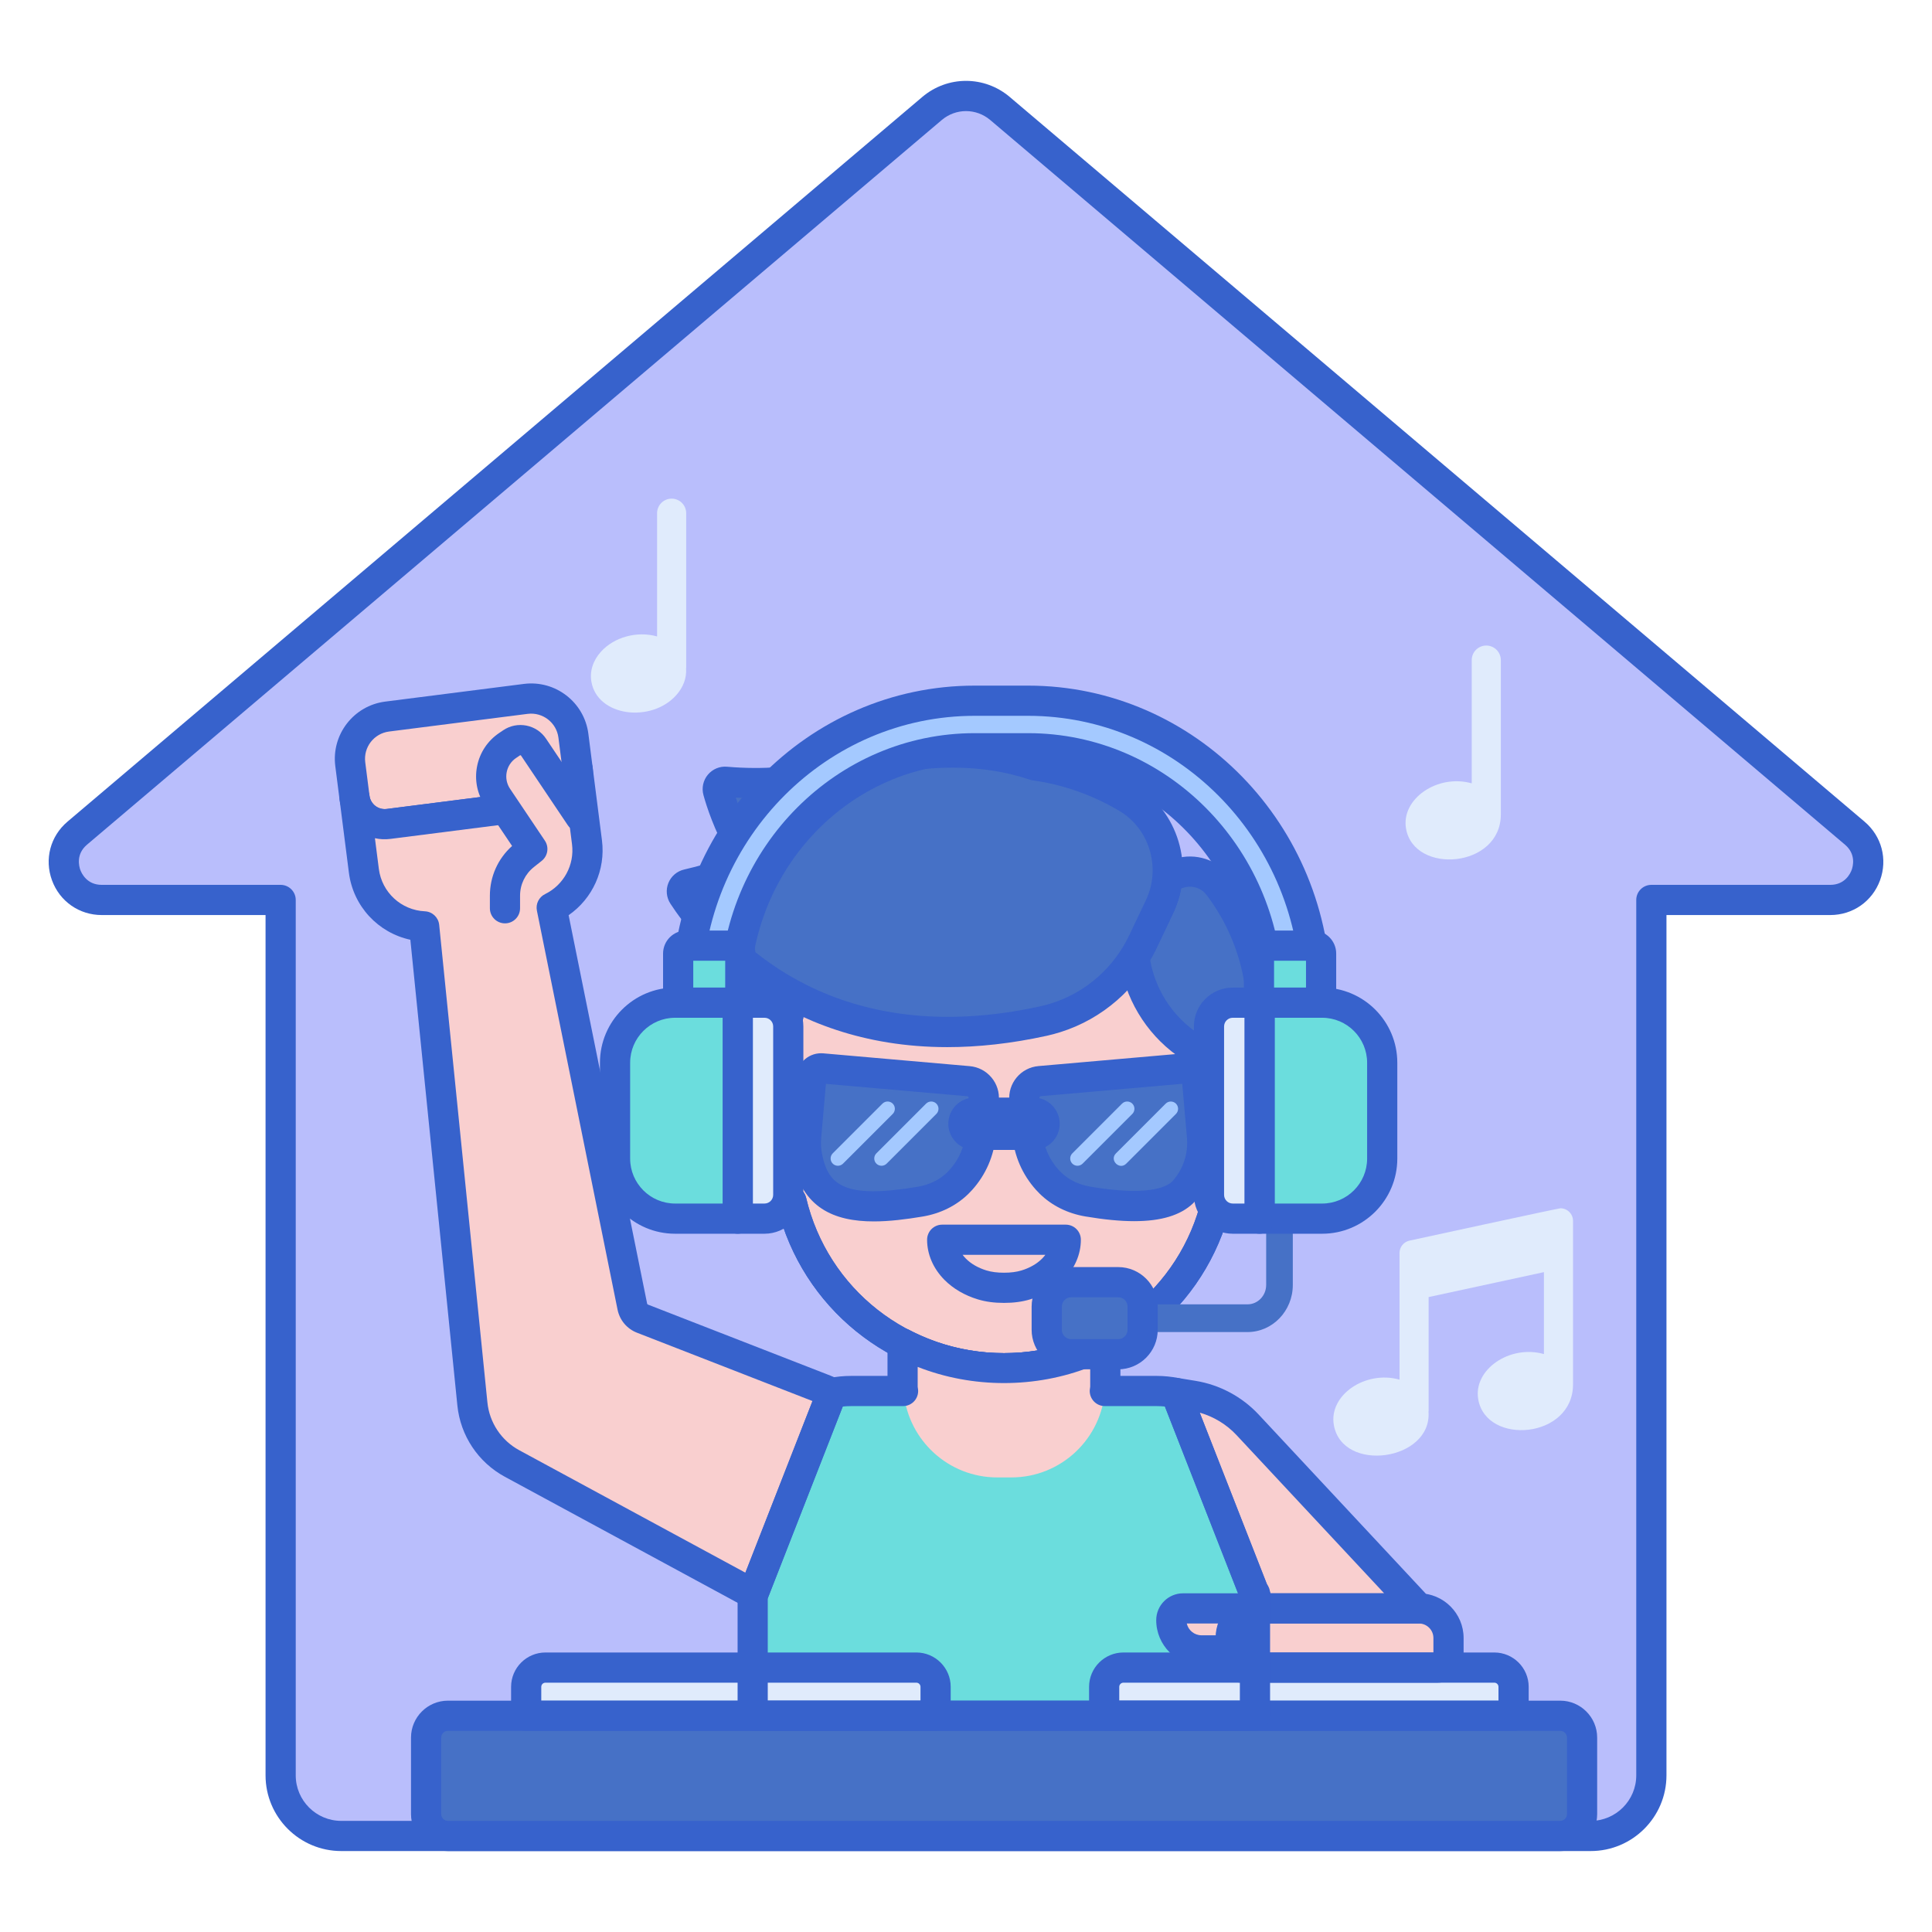 <svg id="Layer_1" enable-background="new 0 0 256 256" height="512" viewBox="0 0 256 256" width="512" xmlns="http://www.w3.org/2000/svg"><path d="m245.767 110.401-113.261-96.023c-2.6-2.204-6.412-2.204-9.011 0l-113.262 96.023c-3.564 3.022-1.427 8.847 3.246 8.847h23.709v115.997c0 4.435 3.595 8.03 8.03 8.03h165.566c4.435 0 8.03-3.595 8.03-8.03v-115.997h23.709c4.672 0 6.809-5.826 3.244-8.847z" fill="#b9befc"/><path d="m210.783 245.274h-165.566c-5.53 0-10.03-4.5-10.03-10.03v-113.996h-21.708c-2.978 0-5.564-1.806-6.59-4.602s-.221-5.846 2.051-7.771l113.262-96.022c3.359-2.849 8.238-2.85 11.598 0l113.262 96.022c2.271 1.925 3.076 4.976 2.051 7.771s-3.612 4.602-6.59 4.602h-21.708v113.997c-.002 5.53-4.502 10.029-10.032 10.029zm-82.783-230.554c-1.141 0-2.282.395-3.213 1.184l-113.262 96.022c-1.492 1.265-1.052 2.878-.882 3.343.171.464.878 1.979 2.835 1.979h23.708c1.104 0 2 .896 2 2v115.997c0 3.325 2.705 6.03 6.03 6.03h165.566c3.325 0 6.03-2.705 6.03-6.03v-115.997c0-1.104.896-2 2-2h23.708c1.957 0 2.664-1.515 2.835-1.979.17-.464.61-2.078-.882-3.343l-113.26-96.022c-.931-.789-2.072-1.184-3.213-1.184z" fill="#3762cc"/><path d="m69.671 92.606-18.379 2.343c-3.089.394-5.274 3.217-4.88 6.307l.565 4.434c.281 2.207 2.298 3.767 4.505 3.486l21.575-2.751c2.207-.281 3.767-2.298 3.486-4.505l-.565-4.434c-.394-3.089-3.218-5.274-6.307-4.88z" fill="#f9cfcf"/><path d="m50.969 111.209c-2.987 0-5.588-2.227-5.976-5.266l-.565-4.434c-.532-4.178 2.435-8.011 6.612-8.543l18.378-2.343c4.183-.534 8.011 2.434 8.544 6.611l.565 4.435c.42 3.297-1.92 6.321-5.217 6.741l-21.575 2.751c-.257.032-.513.048-.766.048zm18.955-16.619-18.378 2.343c-1.99.254-3.403 2.08-3.149 4.07l.565 4.434c.141 1.109 1.151 1.894 2.268 1.755l21.575-2.751c1.108-.142 1.896-1.159 1.754-2.268l-.565-4.435c-.254-1.988-2.078-3.398-4.07-3.148z" fill="#3762cc"/><path d="m109.314 184.146-24.187-9.416c-.689-.268-1.194-.869-1.341-1.594l-10.685-52.863c3.163-1.547 5.146-4.975 4.676-8.662l-1.235-9.689c.281 2.207-1.279 4.223-3.486 4.505l-21.575 2.751c-2.207.281-4.223-1.279-4.505-3.486l1.235 9.689c.528 4.138 3.963 7.185 7.991 7.372l6.389 63.278c.337 3.34 2.306 6.297 5.258 7.895l31.885 17.266v-.058l.069.096 10.423-26.659c-.291-.157-.593-.301-.912-.425z" fill="#f9cfcf"/><path d="m155.797 184.567 2.32.38c2.758.452 5.288 1.805 7.194 3.848l22.7 24.326h-21.018z" fill="#f9cfcf"/><path d="m166.22 211.227-10.423-26.66c-.822-.163-1.67-.252-2.54-.252h-20.244-20.244c-.87 0-1.718.089-2.54.252l-10.423 26.66-.069-.096v1.991 14.224h66.553v-14.224-1.991z" fill="#6bdddd"/><path d="m162.152 141.715c-.062 0-.121.008-.183.009v-2.709c0-15.835-12.954-28.672-28.933-28.672-15.979 0-28.933 12.837-28.933 28.672v2.709c-.061-.001-.121-.009-.183-.009-4.875 0-8.827 3.916-8.827 8.747s3.952 8.747 8.827 8.747c.32 0 .636-.019.947-.052 2.986 12.684 14.459 22.136 28.169 22.136 13.709 0 25.183-9.452 28.169-22.136.311.033.627.052.947.052 4.875 0 8.827-3.916 8.827-8.747s-3.952-8.747-8.827-8.747z" fill="#f9cfcf"/><g fill="#3762cc"><path d="m133.036 183.294c-13.898 0-25.886-9.007-29.7-22.1-5.699-.303-10.242-5-10.242-10.732 0-5.312 3.901-9.735 9.01-10.596v-.852c0-16.913 13.876-30.672 30.933-30.672s30.933 13.76 30.933 30.672v.852c5.108.86 9.01 5.284 9.01 10.596 0 5.731-4.543 10.43-10.242 10.732-3.816 13.094-15.803 22.1-29.702 22.1zm-28.167-26.136c.917 0 1.73.63 1.944 1.542 2.855 12.126 13.639 20.595 26.223 20.595s23.367-8.469 26.223-20.595c.23-.981 1.166-1.636 2.155-1.531.243.026.488.041.738.041 3.764 0 6.826-3.027 6.826-6.748 0-3.71-3.046-6.731-6.797-6.747-.077.004-.179.009-.213.009-.524 0-1.028-.206-1.403-.575-.382-.376-.597-.889-.597-1.425v-2.709c0-14.707-12.082-26.672-26.933-26.672s-26.933 11.965-26.933 26.672v2.709c0 .536-.215 1.049-.597 1.425s-.895.611-1.436.574c-.035 0-.155-.006-.19-.009-3.725 0-6.787 3.027-6.787 6.748s3.063 6.748 6.827 6.748c.249 0 .495-.015.736-.041.074-.007.144-.011.214-.011z"/><path d="m133.032 172.641c-1.297 0-2.436-.154-3.48-.472-1.733-.527-3.258-1.419-4.409-2.581-1.481-1.493-2.298-3.381-2.298-5.315 0-1.104.896-2 2-2h16.375c1.104 0 2 .896 2 2 0 1.935-.815 3.823-2.297 5.316-1.15 1.16-2.675 2.052-4.408 2.58-1.046.317-2.185.472-3.483.472zm-5.48-6.368c.127.171.271.337.431.499.687.692 1.632 1.235 2.732 1.57.661.201 1.42.299 2.317.299.898 0 1.657-.098 2.319-.299 1.101-.335 2.045-.878 2.731-1.57.16-.162.304-.328.431-.499z"/><path d="m115.231 153.973v-5.821c0-1.926 1.567-3.493 3.493-3.493s3.492 1.567 3.492 3.493v5.821c0 4.615-6.985 4.615-6.985 0z"/><path d="m143.849 153.973v-5.821c0-1.926 1.567-3.493 3.493-3.493s3.492 1.567 3.492 3.493v5.821c0 4.615-6.985 4.615-6.985 0z"/><path d="m133.036 183.294c-13.898 0-25.886-9.007-29.7-22.1-5.699-.303-10.242-5-10.242-10.732 0-5.312 3.901-9.735 9.01-10.596v-.852c0-16.913 13.876-30.672 30.933-30.672s30.933 13.76 30.933 30.672v.852c5.108.86 9.01 5.284 9.01 10.596 0 5.731-4.543 10.43-10.242 10.732-3.816 13.094-15.803 22.1-29.702 22.1zm-28.167-26.136c.917 0 1.73.63 1.944 1.542 2.855 12.126 13.639 20.595 26.223 20.595s23.367-8.469 26.223-20.595c.23-.981 1.166-1.636 2.155-1.531.243.026.488.041.738.041 3.764 0 6.826-3.027 6.826-6.748 0-3.71-3.046-6.731-6.797-6.747-.077.004-.179.009-.213.009-.524 0-1.028-.206-1.403-.575-.382-.376-.597-.889-.597-1.425v-2.709c0-14.707-12.082-26.672-26.933-26.672s-26.933 11.965-26.933 26.672v2.709c0 .536-.215 1.049-.597 1.425s-.895.611-1.436.574c-.035 0-.155-.006-.19-.009-3.725 0-6.787 3.027-6.787 6.748s3.063 6.748 6.827 6.748c.249 0 .495-.015.736-.041.074-.007.144-.011.214-.011z"/></g><path d="m161.426 117.327c-1.192-1.554-3.221-2.206-5.095-1.639l-1.628.493c-.083 1.042-.313 2.083-.696 3.095 0 0 .001.001.001.001-.274.729-.335.802-2.576 5.518-.163.344-.339.68-.521 1.012-.01.018-.02.035-.03.053-.178.322-.366.637-.561.946 0 0 0 .001-.001.001.588 4.515 2.996 8.685 6.813 11.433l4.838 3.483c.061-.001.121-.009.183-.009 1.529 0 2.967.386 4.221 1.064l.614-4.501c1.013-7.445-.989-14.988-5.562-20.95z" fill="#4671c6"/><path d="m166.373 144.779c-.327 0-.654-.08-.951-.241-.996-.539-2.127-.823-3.27-.823-.051.003-.137.01-.184.01-.419 0-.828-.132-1.169-.377l-4.838-3.483c-4.181-3.01-6.961-7.674-7.628-12.797-.061-.462.043-.931.292-1.326.177-.279.345-.563.506-.852.188-.343.346-.643.492-.95l1.337-2.806c.963-2.02 1.008-2.115 1.176-2.562.311-.828.504-1.684.571-2.547.064-.821.626-1.519 1.414-1.757l1.628-.493c2.655-.805 5.574.134 7.263 2.336 4.864 6.34 7.034 14.519 5.955 22.437l-.613 4.501c-.088.65-.49 1.216-1.076 1.513-.284.145-.594.217-.905.217zm-3.759-5.054c.714.03 1.424.131 2.115.299l.275-2.017c.936-6.869-.947-13.963-5.166-19.463-.681-.887-1.858-1.264-2.93-.941l-.397.121c-.144.767-.356 1.523-.636 2.262-.231.621-.333.834-1.306 2.871l-1.333 2.8c-.18.379-.374.75-.576 1.117-.088.159-.173.308-.256.45.669 3.766 2.79 7.161 5.895 9.396z" fill="#3762cc"/><path d="m98.799 143.347c1.445-1.023 3.21-1.632 5.121-1.632.062 0 .121.008.183.009v-2.709c0-2.503.325-4.93.934-7.244-2.414-1.292-4.517-2.731-6.325-4.186-.873 3.46-1.095 7.087-.603 10.692z" fill="#4671c6"/><path d="m98.8 145.347c-.27 0-.541-.055-.796-.166-.642-.278-1.091-.872-1.186-1.564l-.691-5.069c-.522-3.832-.305-7.685.646-11.452.167-.661.658-1.191 1.305-1.407.644-.217 1.357-.089 1.889.338 1.876 1.509 3.899 2.848 6.015 3.98.816.437 1.227 1.377.991 2.272-.576 2.191-.868 4.458-.868 6.736v2.709c0 .539-.218 1.055-.603 1.431-.386.376-.858.587-1.445.568-.034-.001-.15-.007-.185-.01-1.377 0-2.748.438-3.915 1.265-.345.244-.75.369-1.157.369zm1.273-14.259c-.303 2.295-.298 4.612.017 6.919l.313 2.292c.554-.19 1.122-.334 1.701-.432v-.852c0-2.099.216-4.19.642-6.234-.91-.531-1.803-1.095-2.673-1.693z" fill="#3762cc"/><path d="m106.82 150.616c-.079.898-.03 1.802.144 2.687 1.317 6.695 6.531 7.342 14.96 5.923 1.867-.314 3.64-1.137 4.993-2.461.141-.138.278-.281.411-.428 1.46-1.624 2.424-3.716 2.629-6.059l.401-4.583c.108-1.235-.805-2.323-2.04-2.431l-19.394-1.697c-.718-.063-1.352.469-1.415 1.187z" fill="#4671c6"/><path d="m159.273 150.607c.079.898.03 1.802-.144 2.687-.348 1.768-1.191 3.395-2.42 4.705-2.674 2.541-8.769 1.852-12.539 1.218-1.867-.314-3.64-1.137-4.993-2.461-.141-.138-.278-.281-.411-.428-1.46-1.624-2.424-3.716-2.629-6.059l-.401-4.583c-.108-1.235.805-2.323 2.04-2.431l19.394-1.697c.718-.063 1.352.469 1.415 1.187z" fill="#4671c6"/><path d="m115.784 161.843c-5.255 0-9.529-1.78-10.783-8.155-.21-1.065-.269-2.158-.174-3.246v-.001l.688-7.862c.076-.879.491-1.676 1.168-2.244.676-.568 1.529-.836 2.412-.762l19.395 1.697c1.131.099 2.153.632 2.882 1.5.729.869 1.076 1.969.977 3.099l-.4 4.583c-.236 2.707-1.32 5.204-3.134 7.222-.163.181-.329.354-.502.522-1.599 1.566-3.694 2.604-6.058 3.002-2.225.374-4.423.645-6.471.645zm-6.972-11.053c-.062.713-.023 1.428.114 2.125.817 4.155 3.001 5.964 12.665 4.338 1.554-.261 2.911-.924 3.926-1.918.113-.11.221-.222.324-.337 1.228-1.366 1.962-3.059 2.123-4.895l.4-4.583c.006-.068-.013-.128-.056-.179-.044-.051-.1-.081-.167-.086l-18.702-1.636z" fill="#3762cc"/><path d="m150.29 161.81c-1.858 0-4-.208-6.452-.621-2.363-.397-4.459-1.436-6.061-3.004-.17-.166-.336-.339-.498-.519-1.814-2.019-2.898-4.516-3.135-7.223l-.4-4.584c-.1-1.128.247-2.229.976-3.098s1.753-1.401 2.883-1.5l19.395-1.697c.885-.076 1.737.193 2.412.761.677.568 1.092 1.365 1.168 2.245l.688 7.862v.001c.095 1.088.036 2.181-.175 3.248-.418 2.127-1.43 4.094-2.924 5.686-.025.028-.053.055-.08.081-1.665 1.582-4.2 2.362-7.797 2.362zm6.363-18.201-18.703 1.636c-.066.006-.122.035-.165.086-.044.051-.063.111-.057.178l.4 4.584c.161 1.835.896 3.528 2.124 4.896.103.114.21.226.32.334 1.018.996 2.375 1.659 3.929 1.92 7.356 1.238 9.913.136 10.792-.66.956-1.036 1.603-2.306 1.873-3.676.138-.699.176-1.415.114-2.128z" fill="#3762cc"/><path d="m136.948 150.369h-7.823c-.81 0-1.467-.657-1.467-1.467 0-.81.657-1.467 1.467-1.467h7.823c.81 0 1.467.657 1.467 1.467 0 .81-.657 1.467-1.467 1.467z" fill="#a4c9ff"/><path d="m136.948 152.369h-7.823c-1.912 0-3.468-1.555-3.468-3.467s1.556-3.467 3.468-3.467h7.823c1.911 0 3.467 1.555 3.467 3.467s-1.556 3.467-3.467 3.467zm0-2.934h.01z" fill="#3762cc"/><path d="m142.771 154.469c-.247 0-.493-.094-.681-.282-.376-.376-.376-.986 0-1.363l6.586-6.586c.376-.376.986-.376 1.362 0s.376.986 0 1.363l-6.586 6.586c-.188.188-.435.282-.681.282z" fill="#a4c9ff"/><path d="m147.871 152.825 6.586-6.586c.376-.376.986-.376 1.362 0s.376.986 0 1.363l-6.586 6.586c-.902.901-2.264-.462-1.362-1.363z" fill="#a4c9ff"/><path d="m111.025 154.469c-.247 0-.493-.094-.681-.282-.376-.376-.376-.986 0-1.363l6.586-6.586c.376-.376.986-.376 1.362 0s.376.986 0 1.363l-6.586 6.586c-.188.188-.435.282-.681.282z" fill="#a4c9ff"/><path d="m116.806 154.469c-.247 0-.493-.094-.681-.282-.376-.376-.376-.986 0-1.363l6.586-6.586c.376-.376.986-.376 1.362 0s.376.986 0 1.363l-6.586 6.586c-.188.188-.435.282-.681.282z" fill="#a4c9ff"/><path d="m206.737 243.275h-147.379c-1.599 0-2.896-1.297-2.896-2.896v-10.136c0-1.599 1.297-2.896 2.896-2.896h147.38c1.599 0 2.896 1.297 2.896 2.896v10.136c0 1.599-1.297 2.896-2.897 2.896z" fill="#4671c6"/><path d="m200.557 227.346h-54.248v-3.829c0-1.41 1.143-2.553 2.553-2.553h49.143c1.41 0 2.553 1.143 2.553 2.553v3.829z" fill="#e0ebfc"/><path d="m123.97 227.346h-54.248v-3.829c0-1.41 1.143-2.553 2.553-2.553h49.143c1.41 0 2.553 1.143 2.553 2.553v3.829z" fill="#e0ebfc"/><path d="m166.329 218.685h-7.12c-2.211 0-4.004-1.793-4.004-4.004 0-.861.698-1.559 1.559-1.559h9.565z" fill="#f9cfcf"/><path d="m166.329 220.685h-7.12c-3.311 0-6.004-2.693-6.004-6.004 0-1.962 1.597-3.559 3.559-3.559h9.565c1.104 0 2 .896 2 2v5.563c0 1.104-.895 2-2 2zm-9.075-5.563c.201.894 1.002 1.563 1.955 1.563h5.12v-1.563z" fill="#3762cc"/><path d="m190.487 220.964h-25.97c-.8 0-1.448-.648-1.448-1.448v-2.47c0-2.167 1.757-3.924 3.924-3.924h21.018c2.167 0 3.924 1.757 3.924 3.924v2.47c0 .8-.648 1.448-1.448 1.448z" fill="#f9cfcf"/><path d="m190.487 222.964h-25.971c-1.9 0-3.447-1.547-3.447-3.448v-2.47c0-3.267 2.657-5.924 5.924-5.924h21.018c3.267 0 5.925 2.658 5.925 5.924v2.47c0 1.901-1.547 3.448-3.449 3.448zm-25.418-4h24.866v-1.918c0-1.061-.863-1.924-1.925-1.924h-21.018c-1.061 0-1.924.863-1.924 1.924v1.918z" fill="#3762cc"/><path d="m188.011 215.122h-21.018c-.823 0-1.562-.504-1.862-1.27l-11.196-28.555c-.262-.669-.146-1.428.307-1.987.451-.559 1.164-.832 1.879-.716l2.32.38c3.176.52 6.136 2.103 8.333 4.457l22.699 24.327c.544.582.689 1.431.372 2.162-.318.729-1.038 1.202-1.834 1.202zm-19.654-4h15.052l-19.56-20.962c-1.322-1.416-3.023-2.448-4.879-2.976z" fill="#3762cc"/><path d="m99.806 213.227c-.351 0-.69-.092-.989-.262-.011-.005-.021-.011-.032-.017l-31.885-17.266c-3.538-1.916-5.892-5.449-6.297-9.453l-6.229-61.707c-4.268-.921-7.576-4.433-8.145-8.891l-1.233-9.679c-.001-.003-.001-.007-.002-.01-.14-1.096.636-2.097 1.731-2.237 1.088-.141 2.098.634 2.237 1.731v.006c.146 1.105 1.156 1.887 2.268 1.749l21.575-2.751c1.106-.141 1.893-1.154 1.755-2.261l-.001-.007c-.14-1.096.636-2.097 1.731-2.237 1.086-.145 2.098.635 2.237 1.731 0 .002 0 .005.001.008l1.234 9.681c.498 3.911-1.246 7.717-4.419 9.913l10.403 51.469c.012.058.052.105.105.126l24.188 9.417c.356.139.711.302 1.115.514.904.473 1.308 1.55.936 2.5l-10.423 26.659c-.267.682-.885 1.164-1.611 1.256-.083.013-.167.018-.25.018zm-50.126-102.159.518 4.058c.396 3.115 2.962 5.481 6.1 5.626.99.046 1.798.811 1.897 1.797l6.389 63.278c.271 2.684 1.85 5.053 4.221 6.337l29.964 16.226 8.892-22.743-23.257-9.055c-1.33-.517-2.293-1.662-2.575-3.062l-10.686-52.863c-.181-.892.264-1.793 1.081-2.193 2.485-1.215 3.921-3.873 3.571-6.613l-.517-4.057c-.601.305-1.262.514-1.967.604l-21.575 2.751c-.707.091-1.399.054-2.056-.091z" fill="#3762cc"/><path d="m149.321 105.718c-3.194-1.885-7.296-3.611-12.212-4.298-5.91-1.994-13.529-2.541-23.22.008 0 0-7.192 3.084-17.721 2.16-.675-.059-1.208.571-1.028 1.225.478 1.745 1.564 4.984 3.759 8.664.308.516.082 1.186-.476 1.409-2.142.857-4.588 1.657-7.316 2.277-.661.15-.971.913-.601 1.481 3.225 4.96 17.448 23.319 47.804 16.641.541-.119 1.079-.268 1.607-.433 5.072-1.59 9.233-5.256 11.515-10.057l2.216-4.662c2.472-5.202.635-11.487-4.327-14.415z" fill="#4671c6"/><path d="m125.528 138.75c-22.347 0-33.479-14.062-36.699-19.015-.529-.812-.629-1.836-.264-2.737s1.149-1.568 2.098-1.784c2.006-.456 3.99-1.046 5.914-1.759-1.946-3.503-2.936-6.537-3.367-8.112-.257-.938-.037-1.942.585-2.688.624-.748 1.57-1.147 2.547-1.059 9.923.869 16.691-1.977 16.759-2.006.091-.039.184-.071.279-.096 8.977-2.362 17.114-2.371 24.19-.029 4.48.651 8.775 2.174 12.768 4.529 5.778 3.41 8.024 10.876 5.115 16.998l-2.216 4.662c-2.526 5.315-7.163 9.363-12.723 11.106-.625.197-1.206.353-1.776.479-4.78 1.053-9.178 1.511-13.21 1.511zm-32.519-19.99c4.491 6.24 18.023 20.479 44.87 14.574.447-.099.932-.229 1.438-.389 4.502-1.411 8.259-4.694 10.308-9.007l2.216-4.663c2.029-4.27.477-9.468-3.535-11.835-3.59-2.119-7.45-3.478-11.473-4.039-.124-.018-.245-.046-.363-.086-6.331-2.136-13.712-2.132-21.943.014-1.093.439-7.631 2.884-17.03 2.359.563 1.686 1.533 4.104 3.121 6.765.446.747.544 1.651.265 2.478s-.904 1.488-1.715 1.812c-1.999.799-4.064 1.476-6.159 2.017zm-.827-1.207c0 .001.001.001.001.002 0 0-.001-.001-.001-.002z" fill="#3762cc"/><path d="m206.766 160.104c-.278 0-19.731 4.227-20.003 4.286-.764.165-1.319.852-1.319 1.634v.456 4.15 12.181c-4.527-1.28-9.4 2.063-8.703 6.011 1.133 6.422 13.003 4.753 12.545-1.757.003-.045.014-.089.014-.135v-15.062l15.279-3.303v10.855c-4.533-1.282-9.399 2.067-8.703 6.011 1.082 6.138 12.559 5.222 12.559-1.991 0-8.398 0-12.587 0-21.665.001-.921-.748-1.671-1.669-1.671z" fill="#e0ebfc"/><path d="m90.923 68c0-1.063-.865-1.928-1.928-1.928s-1.928.865-1.928 1.928v16.331c-2.661-.752-5.703.087-7.45 2.037-1.053 1.176-1.498 2.587-1.253 3.974.812 4.607 7.924 5.474 11.241 1.771.94-1.05 1.391-2.287 1.304-3.527.003-.046.014-.089.014-.135z" fill="#e0ebfc"/><path d="m198.868 87.466c0-1.063-.865-1.928-1.928-1.928s-1.928.865-1.928 1.928v16.331c-4.523-1.279-9.4 2.06-8.703 6.011 1.079 6.116 12.559 5.232 12.559-1.892z" fill="#e0ebfc"/><path d="m200.557 229.346h-54.249c-1.104 0-2-.896-2-2v-3.83c0-2.51 2.043-4.553 4.554-4.553h49.143c2.511 0 4.553 2.042 4.553 4.553v3.83c-.001 1.105-.897 2-2.001 2zm-52.249-4h50.249v-1.83c0-.305-.248-.553-.553-.553h-49.143c-.306 0-.554.248-.554.553v1.83z" fill="#3762cc"/><path d="m123.971 229.346h-54.249c-1.104 0-2-.896-2-2v-3.83c0-2.51 2.043-4.553 4.554-4.553h49.143c2.511 0 4.553 2.042 4.553 4.553v3.83c-.001 1.105-.897 2-2.001 2zm-52.249-4h50.249v-1.83c0-.305-.248-.553-.553-.553h-49.143c-.306 0-.554.248-.554.553v1.83z" fill="#3762cc"/><path d="m206.737 245.274h-147.38c-2.699 0-4.896-2.196-4.896-4.896v-10.136c0-2.7 2.196-4.896 4.896-4.896h147.38c2.7 0 4.896 2.196 4.896 4.896v10.136c.001 2.7-2.195 4.896-4.896 4.896zm-147.38-15.928c-.494 0-.896.402-.896.896v10.136c0 .494.401.896.896.896h147.38c.494 0 .896-.402.896-.896v-10.136c0-.494-.402-.896-.896-.896z" fill="#3762cc"/><path d="m77.074 108.497-6.36 4.269-4.783-7.124c-1.525-2.272-.92-5.35 1.352-6.875l.51-.342c.959-.644 2.258-.388 2.902.571z" fill="#f9cfcf"/><path d="m66.912 122.349c-1.104 0-2-.896-2-2v-1.664c0-2.539 1.066-4.912 2.943-6.589l-3.591-5.348c-1.034-1.54-1.406-3.39-1.048-5.21s1.403-3.391 2.943-4.425l.521-.351c.906-.609 1.995-.826 3.067-.618 1.071.211 1.996.827 2.604 1.733l6.203 9.239c.616.917.372 2.16-.545 2.775-.92.615-2.161.371-2.775-.546l-6.204-9.24c-.024-.035-.087-.045-.12-.023l-.522.351c-.653.438-1.097 1.105-1.248 1.876-.152.771.006 1.556.443 2.208l4.612 6.869c.582.866.4 2.034-.418 2.682l-1.029.816c-1.168.925-1.838 2.31-1.838 3.8v1.664c.002 1.106-.893 2.001-1.998 2.001z" fill="#3762cc"/><path d="m133.036 181.295c-4.853 0-9.422-1.189-13.438-3.282v1.627 4.111c0 .212.03.421.074.626.001 0 .003 0 .004-.001.019.087.056.167.082.252.658 6.26 5.95 11.139 12.385 11.139h1.861c6.613 0 12.007-5.157 12.416-11.667.017-.122.04-.242.04-.366v-5.714c-4.012 2.089-8.577 3.275-13.424 3.275z" fill="#f9cfcf"/><path d="m166.289 229.346h-66.553c-1.104 0-2-.896-2-2v-16.215c0-.476.169-.922.457-1.272l10.173-26.02c.248-.636.805-1.102 1.475-1.234.973-.192 1.958-.29 2.928-.29h4.83v-4.302c0-.699.365-1.348.963-1.71.599-.362 1.341-.387 1.961-.063 3.891 2.027 8.101 3.055 12.514 3.055 4.409 0 8.614-1.025 12.499-3.048.62-.322 1.365-.298 1.961.064.598.363.963 1.011.963 1.71v4.294h4.798c.97 0 1.955.098 2.928.29.67.132 1.227.598 1.475 1.233l10.175 26.022c.287.35.455.795.455 1.271v16.215c-.002 1.105-.897 2-2.002 2zm-64.553-4h62.553v-13.567l-9.935-25.408c-.367-.037-.734-.056-1.098-.056h-6.86c-.598 0-1.164-.267-1.544-.728s-.533-1.068-.419-1.654c.013-.065.025-.131.025-.198v-2.608c-7.241 2.851-15.615 2.85-22.86-.006v2.631c0 .058.013.114.024.171.118.587-.034 1.197-.414 1.661s-.947.732-1.547.732h-6.894c-.363 0-.73.019-1.098.056l-9.935 25.41v13.564z" fill="#3762cc"/><path d="m171.304 161.476h-3.53v8.786c0 1.417-1.109 2.57-2.471 2.57h-19.944c.013.121.021.243.021.367v2.938c0 .124-.008.247-.021.367h19.944c3.309 0 6.001-2.8 6.001-6.242z" fill="#4671c6"/><path d="m168.002 132.859h6.356v-.85c0-21.593-17.109-39.161-38.139-39.161h-7.062c-21.03 0-38.138 17.567-38.138 39.161v.85h6.356v-.85c0-18.12 14.257-32.862 31.782-32.862h7.062c17.525 0 31.782 14.742 31.782 32.862v.85z" fill="#a4c9ff"/><path d="m174.358 134.859h-6.356c-1.104 0-2-.896-2-2v-.85c0-17.018-13.36-30.862-29.782-30.862h-7.063c-16.422 0-29.782 13.845-29.782 30.862v.85c0 1.104-.896 2-2 2h-6.356c-1.104 0-2-.896-2-2v-.85c0-22.696 18.006-41.161 40.139-41.161h7.063c22.133 0 40.139 18.464 40.139 41.161v.85c-.002 1.104-.897 2-2.002 2zm-4.375-4h2.358c-.594-19.96-16.569-36.01-36.122-36.01h-7.063c-19.553 0-35.528 16.05-36.122 36.01h2.358c.59-18.693 15.509-33.712 33.764-33.712h7.063c18.256 0 33.175 15.019 33.764 33.712z" fill="#3762cc"/><path d="m166.895 161.476h8.297c4.395 0 7.958-3.563 7.958-7.958v-12.701c0-4.395-3.563-7.958-7.958-7.958h-8.297z" fill="#6bdddd"/><path d="m166.819 132.859h8.233v-6.508c0-.58-.47-1.05-1.05-1.05h-6.134c-.58 0-1.05.47-1.05 1.05v6.508z" fill="#6bdddd"/><path d="m175.192 163.476h-8.297c-1.104 0-2-.896-2-2v-28.617c0-1.104.896-2 2-2h8.297c5.491 0 9.958 4.467 9.958 9.958v12.701c0 5.491-4.466 9.958-9.958 9.958zm-6.296-4h6.297c3.285 0 5.958-2.673 5.958-5.958v-12.701c0-3.285-2.673-5.958-5.958-5.958h-6.297z" fill="#3762cc"/><path d="m98.094 132.859h-8.233v-6.508c0-.58.47-1.05 1.05-1.05h6.134c.58 0 1.05.47 1.05 1.05v6.508z" fill="#6bdddd"/><path d="m101.301 161.476h-3.55v-28.617h3.55c1.739 0 3.149 1.41 3.149 3.149v22.32c0 1.738-1.409 3.148-3.149 3.148z" fill="#e0ebfc"/><path d="m166.895 161.476h-3.55c-1.739 0-3.149-1.41-3.149-3.149v-22.32c0-1.739 1.41-3.149 3.149-3.149h3.55z" fill="#e0ebfc"/><path d="m101.302 163.476h-3.55c-1.104 0-2-.896-2-2v-28.617c0-1.104.896-2 2-2h3.55c2.839 0 5.148 2.31 5.148 5.149v22.319c0 2.84-2.309 5.149-5.148 5.149zm-1.55-4h1.55c.633 0 1.148-.516 1.148-1.149v-22.319c0-.633-.516-1.149-1.148-1.149h-1.55z" fill="#3762cc"/><path d="m166.896 163.476h-3.55c-2.84 0-5.149-2.31-5.149-5.149v-22.319c0-2.839 2.31-5.149 5.149-5.149h3.55c1.104 0 2 .896 2 2v28.617c0 1.105-.896 2-2 2zm-3.55-28.617c-.634 0-1.149.516-1.149 1.149v22.319c0 .633.516 1.149 1.149 1.149h1.55v-24.617z" fill="#3762cc"/><path d="m175.052 134.859h-8.232c-1.104 0-2-.896-2-2v-6.508c0-1.682 1.368-3.05 3.05-3.05h6.134c1.681 0 3.049 1.368 3.049 3.05v6.508c-.001 1.104-.897 2-2.001 2zm-6.233-4h4.232v-3.558h-4.232z" fill="#3762cc"/><path d="m98.094 134.859h-8.234c-1.104 0-2-.896-2-2v-6.508c0-1.682 1.368-3.05 3.05-3.05h6.134c1.682 0 3.05 1.368 3.05 3.05v6.508c0 1.104-.896 2-2 2zm-6.234-4h4.233v-3.558h-4.233z" fill="#3762cc"/><path d="m97.752 132.859h-8.297c-4.395 0-7.958 3.563-7.958 7.958v12.701c0 4.395 3.563 7.958 7.958 7.958h8.297z" fill="#6bdddd"/><path d="m97.752 163.476h-8.297c-5.491 0-9.958-4.467-9.958-9.958v-12.701c0-5.491 4.467-9.958 9.958-9.958h8.297c1.104 0 2 .896 2 2v28.617c0 1.105-.896 2-2 2zm-8.297-28.617c-3.285 0-5.958 2.673-5.958 5.958v12.701c0 3.285 2.673 5.958 5.958 5.958h6.297v-24.617z" fill="#3762cc"/><path d="m148.164 179.442h-6.227c-1.789 0-3.24-1.451-3.24-3.24v-3.067c0-1.789 1.451-3.24 3.24-3.24h6.227c1.789 0 3.24 1.451 3.24 3.24v3.067c0 1.79-1.451 3.24-3.24 3.24z" fill="#4671c6"/><path d="m148.164 181.442h-6.228c-2.89 0-5.24-2.351-5.24-5.24v-3.067c0-2.89 2.351-5.24 5.24-5.24h6.228c2.89 0 5.24 2.351 5.24 5.24v3.067c0 2.89-2.35 5.24-5.24 5.24zm-6.227-9.547c-.684 0-1.24.556-1.24 1.24v3.067c0 .684.557 1.24 1.24 1.24h6.228c.684 0 1.24-.556 1.24-1.24v-3.067c0-.684-.557-1.24-1.24-1.24z" fill="#3762cc"/></svg>